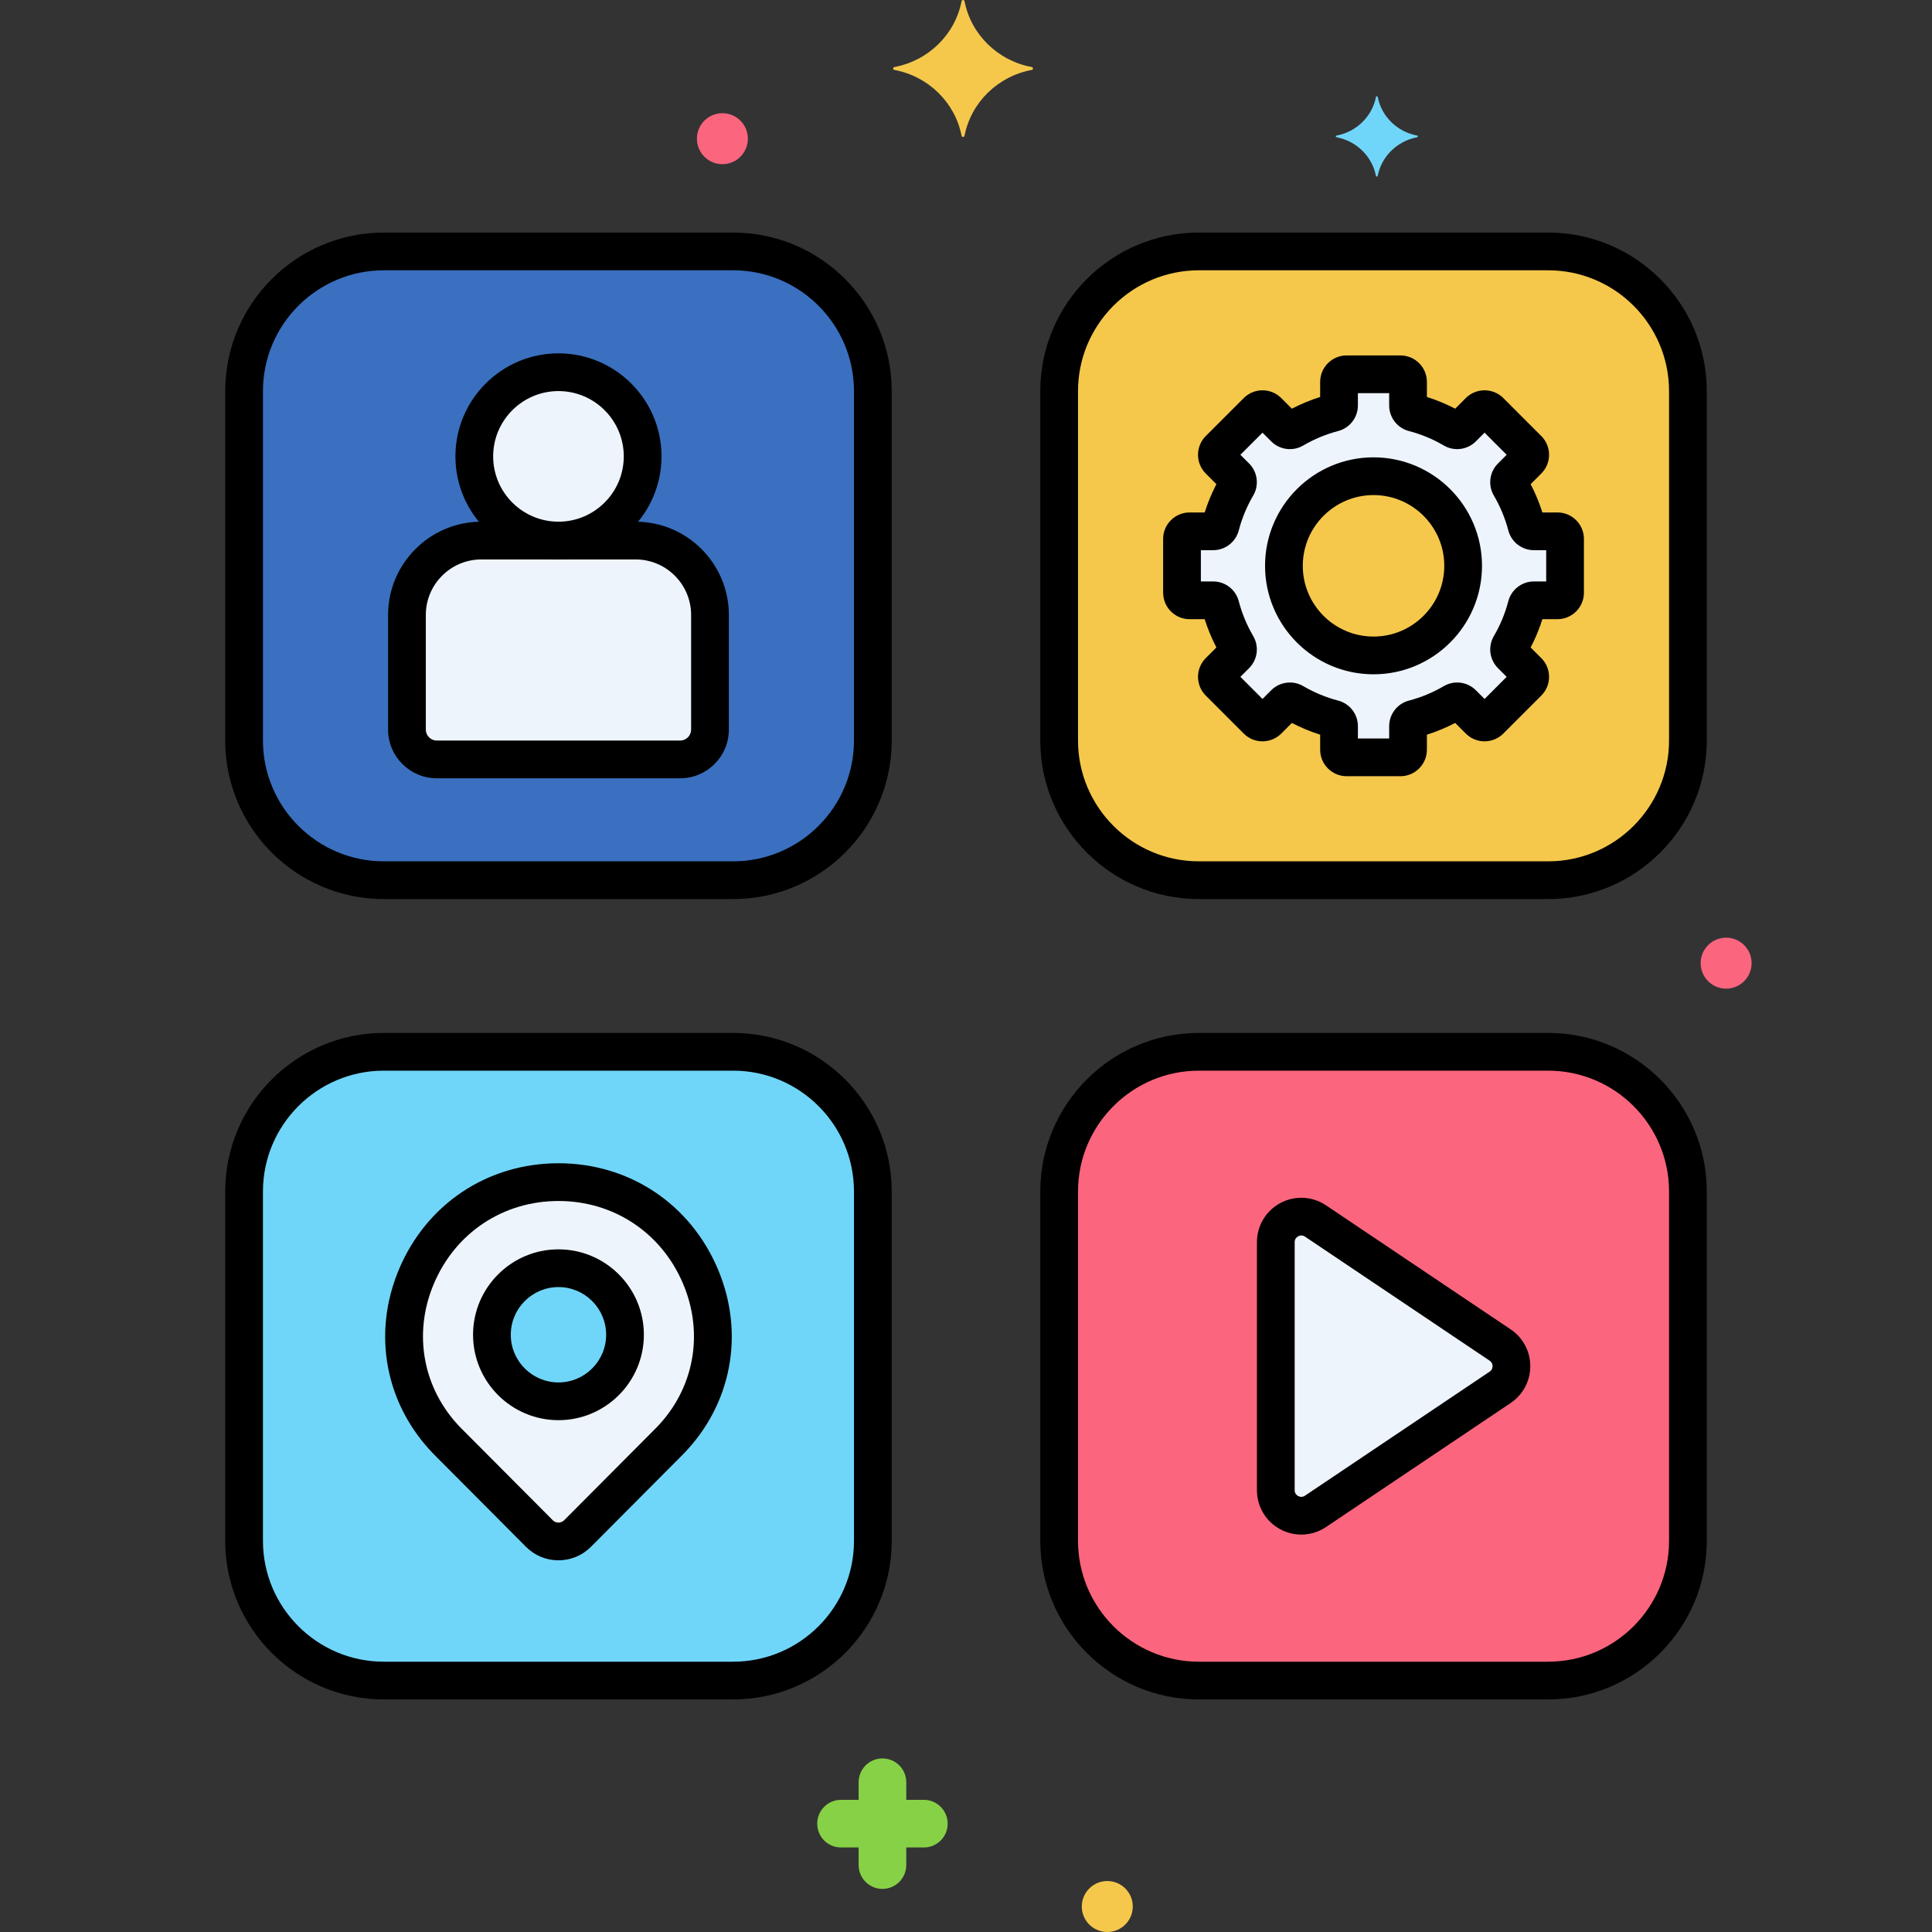 <svg enable-background="new 0 0 256 256" height="512" viewBox="0 0 256 256" width="512" xmlns="http://www.w3.org/2000/svg"><rect x="0" y="0" width="256" height="256" fill="#333333" stroke="none"/><g id="Layer_60"><g><g><g><path d="m97.143 116.631h-46.286c-10.183 0-18.514-8.331-18.514-18.514v-46.286c0-10.183 8.331-18.514 18.514-18.514h46.286c10.183 0 18.514 8.331 18.514 18.514v46.286c0 10.183-8.331 18.514-18.514 18.514z" fill="#3a70bf"/></g></g><g><g><path d="m205.143 116.631h-46.286c-10.183 0-18.514-8.331-18.514-18.514v-46.286c0-10.183 8.331-18.514 18.514-18.514h46.286c10.183 0 18.514 8.331 18.514 18.514v46.286c0 10.183-8.331 18.514-18.514 18.514z" fill="#f5c84c"/></g></g><g><g><path d="m97.143 222.683h-46.286c-10.183 0-18.514-8.331-18.514-18.514v-46.286c0-10.183 8.331-18.514 18.514-18.514h46.286c10.183 0 18.514 8.331 18.514 18.514v46.286c0 10.183-8.331 18.514-18.514 18.514z" fill="#70d6f9"/></g></g><g><g><path d="m205.143 222.683h-46.286c-10.183 0-18.514-8.331-18.514-18.514v-46.286c0-10.183 8.331-18.514 18.514-18.514h46.286c10.183 0 18.514 8.331 18.514 18.514v46.286c0 10.183-8.331 18.514-18.514 18.514z" fill="#fc657e"/></g></g><g><g><path d="m97.143 119.131h-46.286c-11.588 0-21.015-9.427-21.015-21.014v-46.286c0-11.588 9.427-21.015 21.015-21.015h46.285c11.588 0 21.015 9.427 21.015 21.015v46.286c0 11.587-9.427 21.014-21.014 21.014zm-46.286-83.315c-8.83 0-16.015 7.185-16.015 16.015v46.286c0 8.83 7.185 16.014 16.015 16.014h46.285c8.83 0 16.015-7.184 16.015-16.014v-46.286c0-8.83-7.185-16.015-16.015-16.015z"/></g></g><g><g><path d="m205.143 119.131h-46.285c-11.588 0-21.015-9.427-21.015-21.014v-46.286c0-11.588 9.427-21.015 21.015-21.015h46.285c11.588 0 21.015 9.427 21.015 21.015v46.286c-.001 11.587-9.428 21.014-21.015 21.014zm-46.286-83.315c-8.83 0-16.015 7.185-16.015 16.015v46.286c0 8.83 7.185 16.014 16.015 16.014h46.285c8.83 0 16.015-7.184 16.015-16.014v-46.286c0-8.83-7.185-16.015-16.015-16.015z"/></g></g><g><g><path d="m97.143 225.184h-46.286c-11.588 0-21.015-9.427-21.015-21.015v-46.286c0-11.587 9.427-21.014 21.015-21.014h46.285c11.588 0 21.015 9.427 21.015 21.014v46.286c0 11.588-9.427 21.015-21.014 21.015zm-46.286-83.315c-8.83 0-16.015 7.184-16.015 16.014v46.286c0 8.83 7.185 16.015 16.015 16.015h46.285c8.83 0 16.015-7.185 16.015-16.015v-46.286c0-8.83-7.185-16.014-16.015-16.014z"/></g></g><g><g><path d="m205.143 225.184h-46.285c-11.588 0-21.015-9.427-21.015-21.015v-46.286c0-11.587 9.427-21.014 21.015-21.014h46.285c11.588 0 21.015 9.427 21.015 21.014v46.286c-.001 11.588-9.428 21.015-21.015 21.015zm-46.286-83.315c-8.83 0-16.015 7.184-16.015 16.014v46.286c0 8.83 7.185 16.015 16.015 16.015h46.285c8.83 0 16.015-7.185 16.015-16.015v-46.286c0-8.83-7.185-16.014-16.015-16.014z"/></g></g><g><g><g><g><path d="m206.369 70.403h-3.119c-.456 0-.857-.306-.973-.747-.488-1.867-1.227-3.632-2.179-5.257-.231-.394-.164-.894.159-1.217l2.207-2.207c.394-.394.394-1.033 0-1.427l-5.038-5.038c-.394-.394-1.033-.394-1.427 0l-2.207 2.207c-.323.323-.823.39-1.217.159-1.626-.952-3.39-1.691-5.257-2.179-.441-.115-.747-.516-.747-.973v-3.119c0-.557-.452-1.009-1.009-1.009h-7.125c-.557 0-1.009.452-1.009 1.009v3.119c0 .456-.306.857-.747.973-1.867.488-3.632 1.227-5.257 2.179-.394.231-.894.164-1.217-.159l-2.207-2.207c-.394-.394-1.033-.394-1.427 0l-5.038 5.038c-.394.394-.394 1.033 0 1.427l2.207 2.207c.323.323.39.823.159 1.217-.952 1.626-1.691 3.39-2.179 5.257-.115.441-.516.747-.973.747h-3.119c-.557 0-1.009.452-1.009 1.009v7.125c0 .557.452 1.009 1.009 1.009h3.119c.456 0 .857.306.973.747.488 1.867 1.227 3.632 2.179 5.257.231.394.164.894-.159 1.217l-2.207 2.207c-.394.394-.394 1.033 0 1.427l5.038 5.038c.394.394 1.033.394 1.427 0l2.207-2.207c.323-.323.823-.39 1.217-.159 1.626.952 3.39 1.691 5.257 2.179.441.115.747.516.747.973v3.119c0 .557.452 1.009 1.009 1.009h7.125c.557 0 1.009-.452 1.009-1.009v-3.119c0-.456.306-.857.747-.973 1.867-.488 3.632-1.227 5.257-2.179.394-.231.894-.164 1.217.159l2.207 2.207c.394.394 1.033.394 1.427 0l5.038-5.038c.394-.394.394-1.033 0-1.427l-2.207-2.207c-.323-.323-.39-.823-.159-1.217.952-1.626 1.691-3.39 2.179-5.257.115-.441.516-.747.973-.747h3.119c.557 0 1.009-.452 1.009-1.009v-7.125c0-.557-.452-1.009-1.009-1.009zm-24.369 16.445c-6.558 0-11.874-5.316-11.874-11.874s5.316-11.874 11.874-11.874 11.874 5.316 11.874 11.874-5.316 11.874-11.874 11.874z" fill="#edf4fc"/></g></g></g></g><g><g><circle cx="74" cy="60.474" fill="#edf4fc" r="11.154"/></g></g><g><g><path d="m84.219 71.628h-20.438c-5.422 0-9.858 4.436-9.858 9.858v15.185c0 2.186 1.772 3.957 3.957 3.957h32.24c2.186 0 3.957-1.772 3.957-3.957v-15.185c0-5.422-4.436-9.858-9.858-9.858z" fill="#edf4fc"/></g></g><g><g><g><path d="m198.778 178.224-24.469-16.437c-2.242-1.506-5.258.101-5.258 2.802v32.873c0 2.702 3.015 4.309 5.258 2.802l24.469-16.437c1.991-1.337 1.991-4.266 0-5.603z" fill="#edf4fc"/></g></g></g><g><g><g><path d="m74 156.638c-17.873 0-27.227 21.509-14.742 34.299l12.213 12.263c1.395 1.4 3.662 1.4 5.057 0l12.214-12.264c12.485-12.789 3.131-34.298-14.742-34.298zm0 29.042c-4.87 0-8.818-3.948-8.818-8.818s3.948-8.818 8.818-8.818 8.818 3.948 8.818 8.818-3.948 8.818-8.818 8.818z" fill="#edf4fc"/></g></g></g><g><g><path d="m136.705 8.882c-4.498-.838-8.043-4.31-8.898-8.716-.043-.221-.352-.221-.395 0-.855 4.406-4.4 7.879-8.898 8.716-.226.042-.226.345 0 .387 4.498.838 8.043 4.31 8.898 8.717.043.221.352.221.395 0 .855-4.406 4.4-7.879 8.898-8.717.226-.042.226-.344 0-.387z" fill="#f5c84c"/></g></g><g><g><path d="m187.775 17.962c-2.64-.492-4.72-2.53-5.222-5.115-.025-.13-.206-.13-.232 0-.502 2.586-2.582 4.624-5.222 5.115-.133.025-.133.202 0 .227 2.64.492 4.72 2.53 5.222 5.115.025.13.206.13.232 0 .502-2.586 2.582-4.624 5.222-5.115.132-.024.132-.202 0-.227z" fill="#70d6f9"/></g></g><g><g><path d="m111.442 238.487h2.33v-2.33c0-1.744 1.413-3.157 3.157-3.157s3.157 1.413 3.157 3.157v2.33h2.329c1.744 0 3.157 1.413 3.157 3.157s-1.413 3.157-3.157 3.157h-2.329v2.33c0 1.744-1.413 3.157-3.157 3.157s-3.157-1.413-3.157-3.157v-2.33h-2.33c-1.744 0-3.157-1.413-3.157-3.157s1.413-3.157 3.157-3.157z" fill="#87d147"/></g></g><g><g><circle cx="95.721" cy="18.377" fill="#fc657e" r="3.377"/></g></g><g><g><circle cx="146.721" cy="252.623" fill="#f5c84c" r="3.377"/></g></g><g><g><circle cx="228.721" cy="127.623" fill="#fc657e" r="3.377"/></g></g><g><g><g><g><path d="m185.563 102.853h-7.125c-1.935 0-3.509-1.574-3.509-3.509v-1.996c-1.291-.408-2.545-.928-3.748-1.555l-1.411 1.413c-1.371 1.367-3.598 1.367-4.963 0l-5.038-5.038c-1.367-1.37-1.366-3.596 0-4.962l1.412-1.412c-.627-1.204-1.146-2.458-1.555-3.749h-1.995c-1.935 0-3.509-1.574-3.509-3.509v-7.124c0-1.935 1.574-3.509 3.509-3.509h1.996c.408-1.293.928-2.547 1.554-3.749l-1.412-1.412c-1.366-1.366-1.367-3.592-.002-4.96l5.04-5.04c1.367-1.365 3.593-1.367 4.96-.002l1.414 1.414c1.204-.626 2.458-1.146 3.748-1.554v-1.996c0-1.935 1.574-3.509 3.509-3.509h7.125c1.935 0 3.509 1.574 3.509 3.509v1.996c1.291.408 2.545.928 3.748 1.554l1.411-1.412c1.371-1.367 3.598-1.367 4.963 0l5.038 5.038c.664.663 1.029 1.546 1.028 2.483s-.366 1.818-1.03 2.48l-1.41 1.411c.626 1.202 1.146 2.457 1.555 3.748h1.995c1.935 0 3.509 1.574 3.509 3.509v7.124c0 1.935-1.574 3.509-3.509 3.509h-1.995c-.408 1.291-.928 2.545-1.555 3.748l1.413 1.413c.661.66 1.026 1.541 1.027 2.479s-.364 1.82-1.028 2.483l-5.038 5.038c-1.365 1.366-3.591 1.368-4.96.002l-1.414-1.414c-1.203.626-2.457 1.146-3.748 1.554v1.996c-.001 1.935-1.575 3.51-3.509 3.51zm-5.634-5h4.143v-1.628c0-1.595 1.075-2.989 2.615-3.392 1.619-.423 3.176-1.068 4.626-1.918 1.374-.806 3.12-.579 4.248.549l1.152 1.152 2.929-2.93-1.152-1.152c-1.127-1.127-1.353-2.874-.548-4.248.85-1.45 1.495-3.007 1.918-4.627.403-1.539 1.798-2.614 3.392-2.614h1.627v-4.142h-1.627c-1.595 0-2.989-1.076-3.392-2.616-.424-1.618-1.069-3.175-1.918-4.625-.805-1.378-.578-3.125.552-4.251l1.148-1.149-2.929-2.93-1.151 1.152c-1.132 1.129-2.879 1.353-4.253.546-1.446-.847-3.004-1.492-4.623-1.915-1.539-.402-2.614-1.797-2.614-3.392v-1.628h-4.143v1.628c0 1.595-1.075 2.989-2.615 3.392-1.619.423-3.176 1.068-4.626 1.917-1.373.807-3.121.581-4.248-.548l-1.152-1.152-2.929 2.93 1.152 1.152c1.126 1.126 1.352 2.871.549 4.245-.849 1.45-1.494 3.007-1.92 4.63-.401 1.538-1.796 2.614-3.39 2.614h-1.628v4.142h1.628c1.594 0 2.987 1.075 3.391 2.614.423 1.62 1.068 3.177 1.918 4.627.804 1.372.579 3.118-.545 4.245l-1.155 1.155 2.929 2.93 1.151-1.152c1.128-1.126 2.873-1.353 4.247-.55 1.452.851 3.008 1.495 4.629 1.919 1.539.402 2.614 1.797 2.614 3.392zm20.766-7.112c.001.001.002.001.003.002zm5.674-17.838h.01zm-4.34-7.958-.003.004c.001-.001.002-.002.003-.004zm-1.334-5.738c-.001.001-.001.002-.002.003zm-30.532-4.49c-.001.001-.002.001-.003.002.001-.001.002-.001.003-.002zm23.669-.004c.002.002.004.003.007.004-.003-.001-.005-.002-.007-.004zm-11.832 34.635c-7.926 0-14.374-6.448-14.374-14.374s6.448-14.374 14.374-14.374 14.374 6.448 14.374 14.374-6.448 14.374-14.374 14.374zm0-23.748c-5.169 0-9.374 4.205-9.374 9.374s4.205 9.374 9.374 9.374 9.374-4.205 9.374-9.374-4.205-9.374-9.374-9.374z"/></g></g></g></g><g><g><path d="m74 74.128c-7.529 0-13.654-6.125-13.654-13.654 0-7.528 6.125-13.653 13.654-13.653 7.528 0 13.653 6.125 13.653 13.653 0 7.529-6.125 13.654-13.653 13.654zm0-22.308c-4.772 0-8.654 3.882-8.654 8.653 0 4.772 3.882 8.654 8.654 8.654 4.771 0 8.653-3.882 8.653-8.654 0-4.771-3.882-8.653-8.653-8.653z"/></g></g><g><g><path d="m90.119 103.128h-32.239c-3.561 0-6.457-2.896-6.457-6.457v-15.185c0-6.814 5.544-12.358 12.358-12.358h20.438c6.814 0 12.358 5.544 12.358 12.358v15.185c0 3.56-2.897 6.457-6.458 6.457zm-26.338-29c-4.058 0-7.358 3.301-7.358 7.358v15.185c0 .804.653 1.457 1.457 1.457h32.239c.804 0 1.458-.653 1.458-1.457v-15.185c0-4.058-3.301-7.358-7.358-7.358z"/></g></g><g><g><g><path d="m172.428 203.34c-.946 0-1.896-.229-2.764-.691-1.921-1.023-3.113-3.01-3.113-5.186v-32.873c0-2.176 1.192-4.162 3.112-5.186 1.919-1.023 4.233-.905 6.039.308l24.469 16.437h.001c1.627 1.094 2.599 2.917 2.599 4.877 0 1.961-.972 3.784-2.599 4.878l-24.47 16.437c-.988.663-2.129.999-3.274.999zm.006-39.632c-.177 0-.324.058-.419.108-.173.093-.464.315-.464.773v32.873c0 .457.291.681.464.772.173.093.522.208.899-.046l24.47-16.437c.337-.227.387-.553.387-.728 0-.174-.05-.5-.388-.727l-24.468-16.437c-.172-.112-.337-.151-.481-.151z"/></g></g></g><g><g><g><path d="m74 206.75c-1.626 0-3.152-.634-4.3-1.786l-12.214-12.263c-6.445-6.604-8.209-15.988-4.619-24.51 3.652-8.669 11.75-14.054 21.133-14.054s17.48 5.385 21.133 14.054c3.59 8.521 1.826 17.906-4.602 24.491l-12.231 12.283c-1.148 1.151-2.674 1.785-4.3 1.785zm0-47.612c-7.336 0-13.668 4.213-16.524 10.995-2.796 6.635-1.427 13.938 3.571 19.058l12.196 12.245c.272.274.591.314.757.314s.484-.04.757-.313l12.214-12.265c4.98-5.102 6.35-12.404 3.554-19.039-2.857-6.782-9.189-10.995-16.525-10.995zm0 29.042c-6.241 0-11.318-5.077-11.318-11.317 0-6.241 5.077-11.318 11.318-11.318 6.24 0 11.317 5.077 11.317 11.318 0 6.24-5.077 11.317-11.317 11.317zm0-17.636c-3.484 0-6.318 2.834-6.318 6.318 0 3.483 2.834 6.317 6.318 6.317 3.483 0 6.317-2.834 6.317-6.317 0-3.484-2.834-6.318-6.317-6.318z"/></g></g></g></g></g></svg>